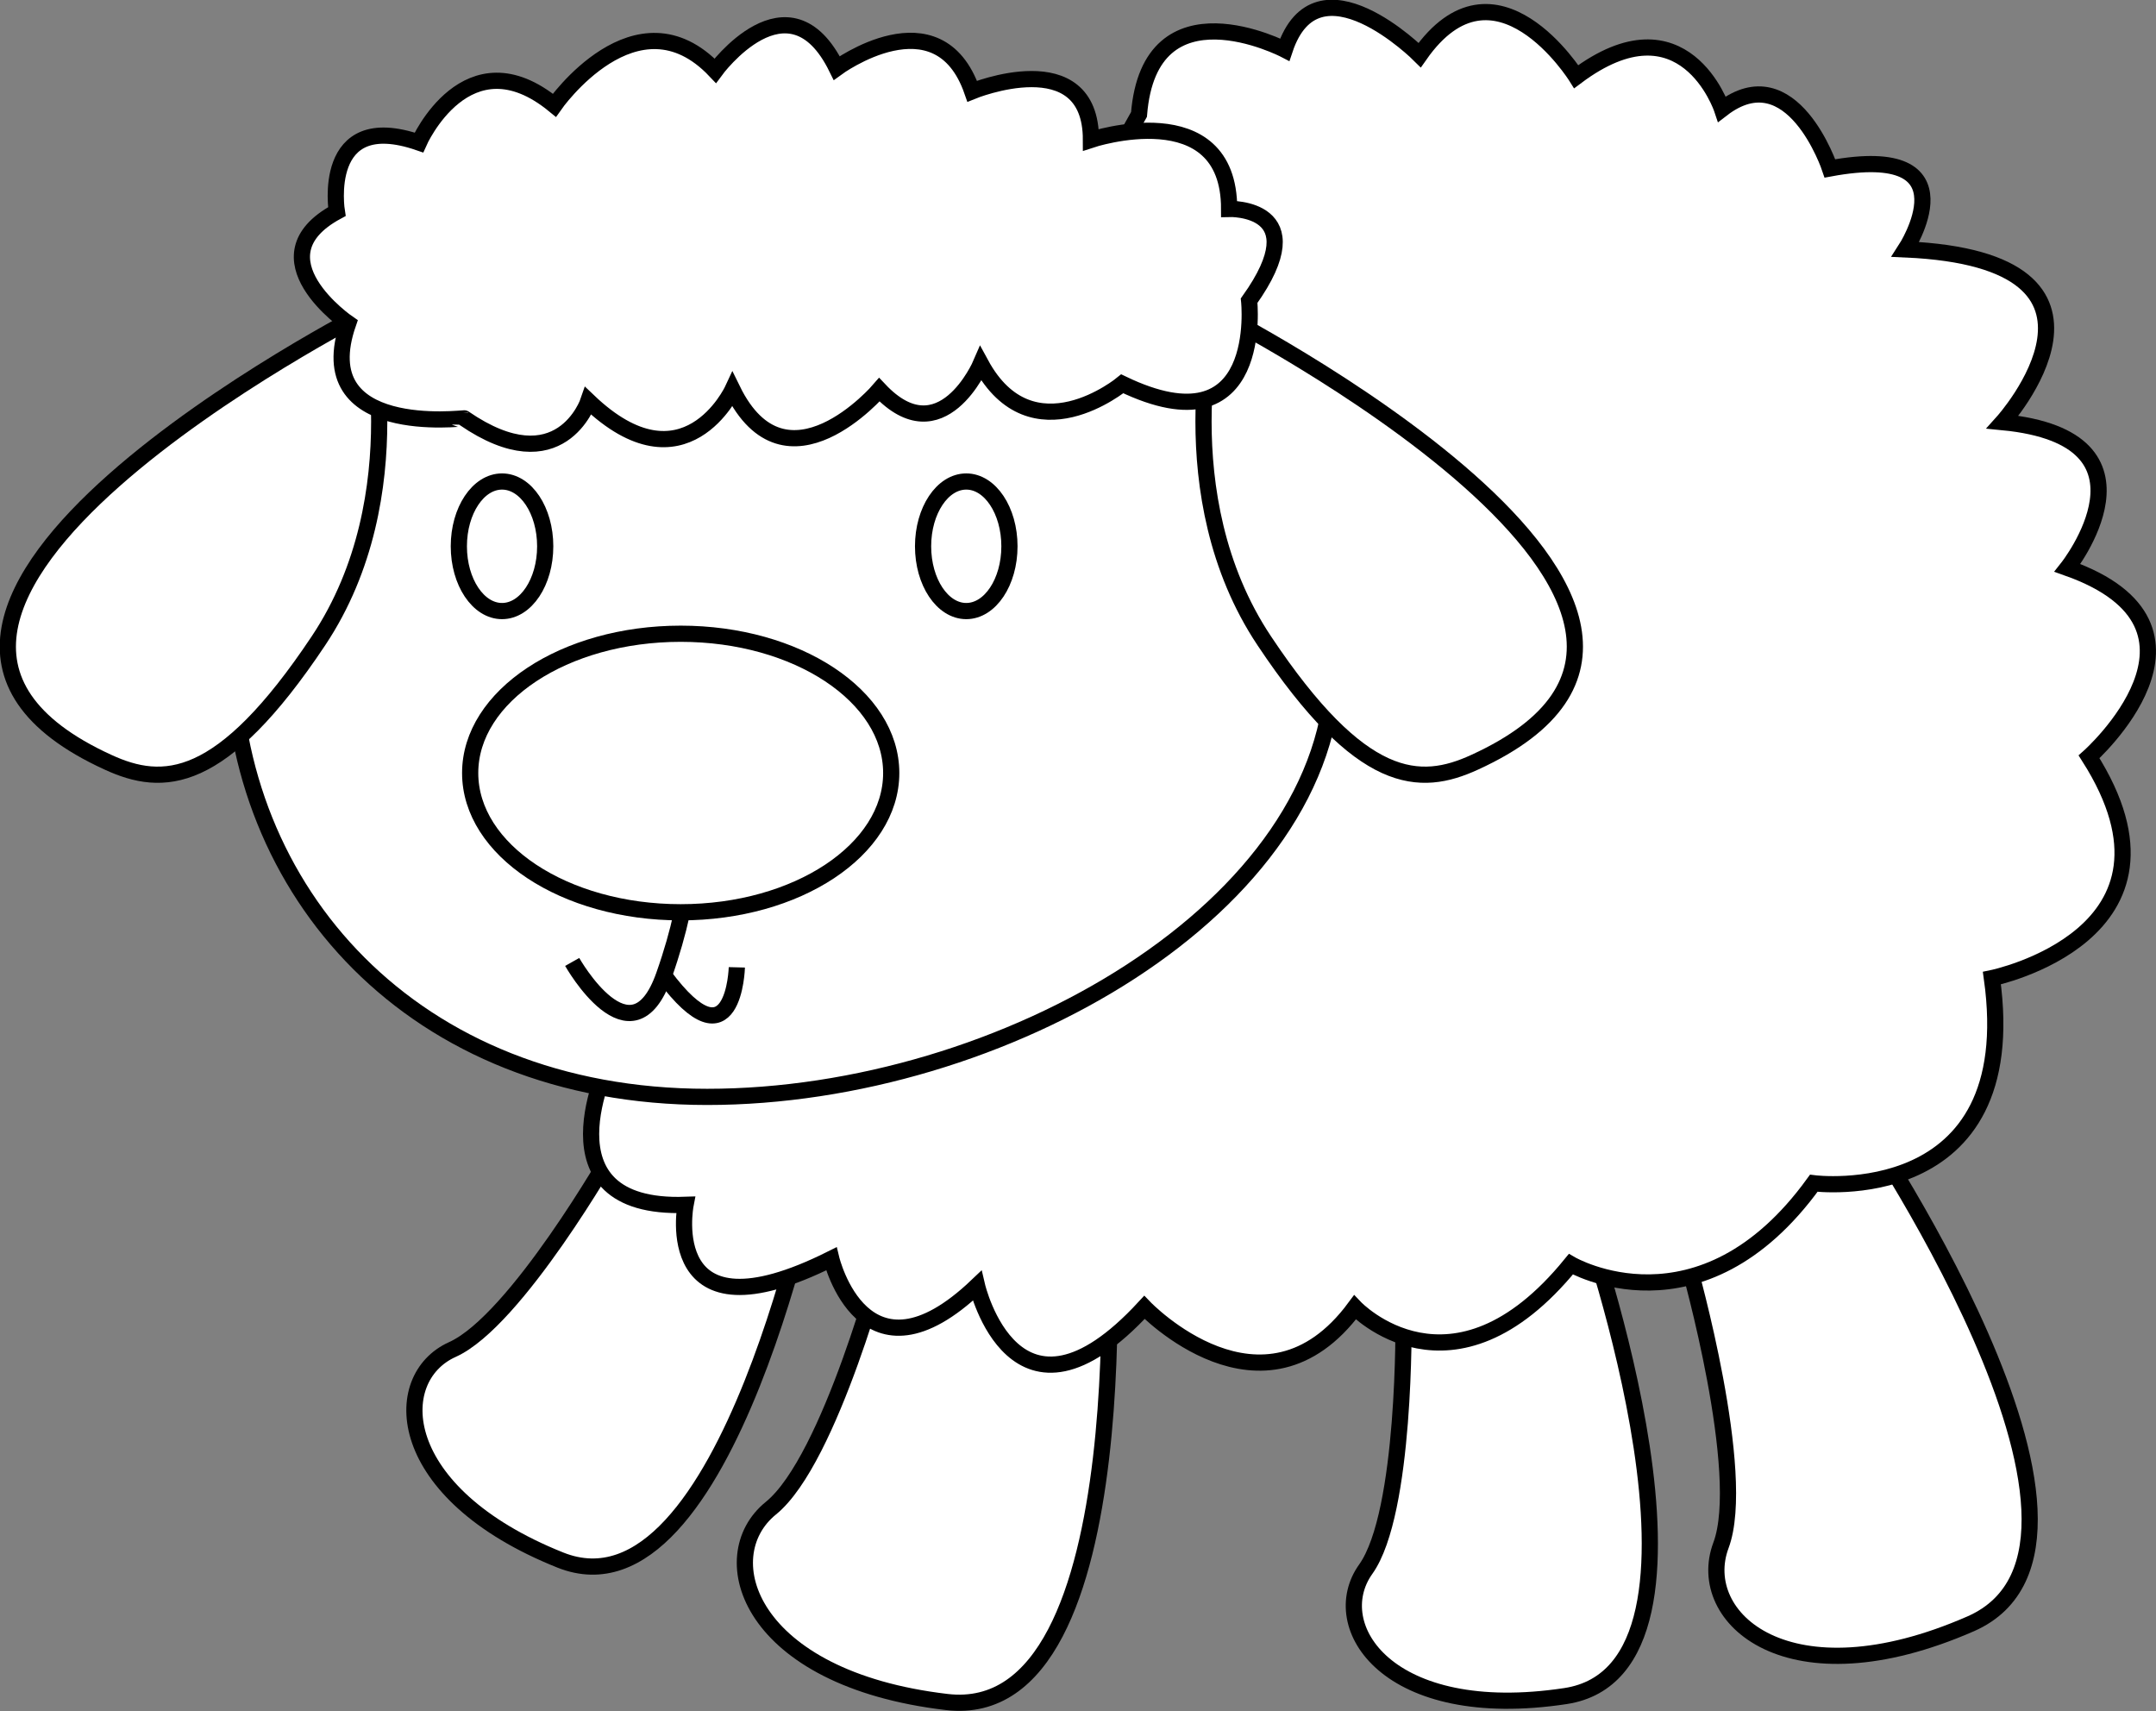 <?xml version="1.0" encoding="utf-8"?>
<!-- Generator: Adobe Illustrator 19.1.0, SVG Export Plug-In . SVG Version: 6.00 Build 0)  -->
<!DOCTYPE svg PUBLIC "-//W3C//DTD SVG 1.1//EN" "http://www.w3.org/Graphics/SVG/1.1/DTD/svg11.dtd">
<svg version="1.1" xmlns="http://www.w3.org/2000/svg" xmlns:xlink="http://www.w3.org/1999/xlink" x="0px" y="0px"
	 viewBox="0 0 399.4 317" style="enable-background:new 0 0 399.4 317;" xml:space="preserve">
<rect x="0" y="0" width="399.4" height="317" fill="#808080" stroke="none"/>
<style type="text/css">
	.st0{fill:#FFFFFF;stroke:#000000;stroke-width:3;stroke-miterlimit:10;}
	.st1{fill:none;stroke:#000000;stroke-width:3;stroke-miterlimit:10;}
</style>
<g id="Layer_1">
	<path class="st0" d="M260,244.2c0,0,0.5,36-7,46.5c-7.5,10.5,4,28.5,37,23.5s3.5-88.5,3.5-88.5L260,244.2z"/>
	<path class="st0" d="M312.9,234.6c0,0,10.9,38.4,5.9,51.7c-5,13.4,12.5,29.3,46.3,14.5c33.8-14.9-21.8-95.6-21.8-95.6L312.9,234.6z
		"/>
	<path class="st0" d="M113.4,213.4c0,0-17.8,31.3-29.6,36.6c-11.8,5.3-11,26.6,20,39s47.8-74.6,47.8-74.6L113.4,213.4z"/>
	<path class="st0" d="M163.9,231.8c0,0-10,38.6-21.1,47.6c-11.1,9-4.1,31.6,32.6,35.9s29.6-93.5,29.6-93.5L163.9,231.8z"/>
	<path class="st0" d="M113,196.2c0,0-14,28,14,27c0,0-5,26,27,10c0,0,6,25,27,5c0,0,7,30,31,4c0,0,22,23,39,0c0,0,18,19,40-8
		c0,0,24,14,45-15c0,0,39,5,33-38c0,0,39-8,18-41c0,0,27-24-4-35c0,0,19-24-12-27c0,0,27-30-18-32c0,0,13-20-14-15c0,0-7-21-20-11
		c0,0-7-21-27-6c0,0-15-24-29-4c0,0-19-19-25-1c0,0-25-13-27,12L113,196.2z"/>
	<path class="st0" d="M247,123.2c0,44.7-61.3,80-116,80s-88-38.3-88-83s44.3-81,99-81S247,78.5,247,123.2z"/>
	<ellipse class="st0" cx="93" cy="101.2" rx="8" ry="12"/>
	<ellipse class="st0" cx="179" cy="101.2" rx="8" ry="12"/>
	<path class="st1" d="M106,178.2c0,0,11,19.5,17,2.5s4.5-25.5,4.5-25.5"/>
	<path class="st0" d="M136.5,179.2c0,0-0.5,19-13.5,1.5"/>
	<path class="st0" d="M68,57.7c0,0-109,55.6-48,83.5c10.2,4.7,21,4.5,39-22.5S68,57.7,68,57.7z"/>
	<path class="st0" d="M225.2,57.7c0,0,109,55.6,48,83.5c-10.2,4.7-21,4.5-39-22.5S225.2,57.7,225.2,57.7z"/>
	<path class="st0" d="M64.5,59.9c0,0-17.8-12.2-2.1-20.7c0,0-3.1-19.1,15.2-12.8c0,0,8.9-20.2,25.1-6.9c0,0,15.2-21.8,29.8-6.4
		c0,0,13.6-18.6,22.5-0.5c0,0,18.8-13.8,25.1,4.3c0,0,22-9,22,9c0,0,25.6-8.5,25.6,12.8c0,0,16.2-0.5,3.7,17c0,0,3.1,28.2-23.5,15.4
		c0,0-16.7,13.8-26.2-3.7c0,0-7.3,17-18.8,4.8c0,0-17.3,20.2-27.2,0c0,0-8.9,19.1-26.7,2.1c0,0-5.2,15.4-23,3.2
		C85.9,77.4,57.1,81.2,64.5,59.9z"/>
	<ellipse class="st0" cx="126.1" cy="143.2" rx="39" ry="25.8"/>
</g>
<g id="Layer_2">
</g>
</svg>
